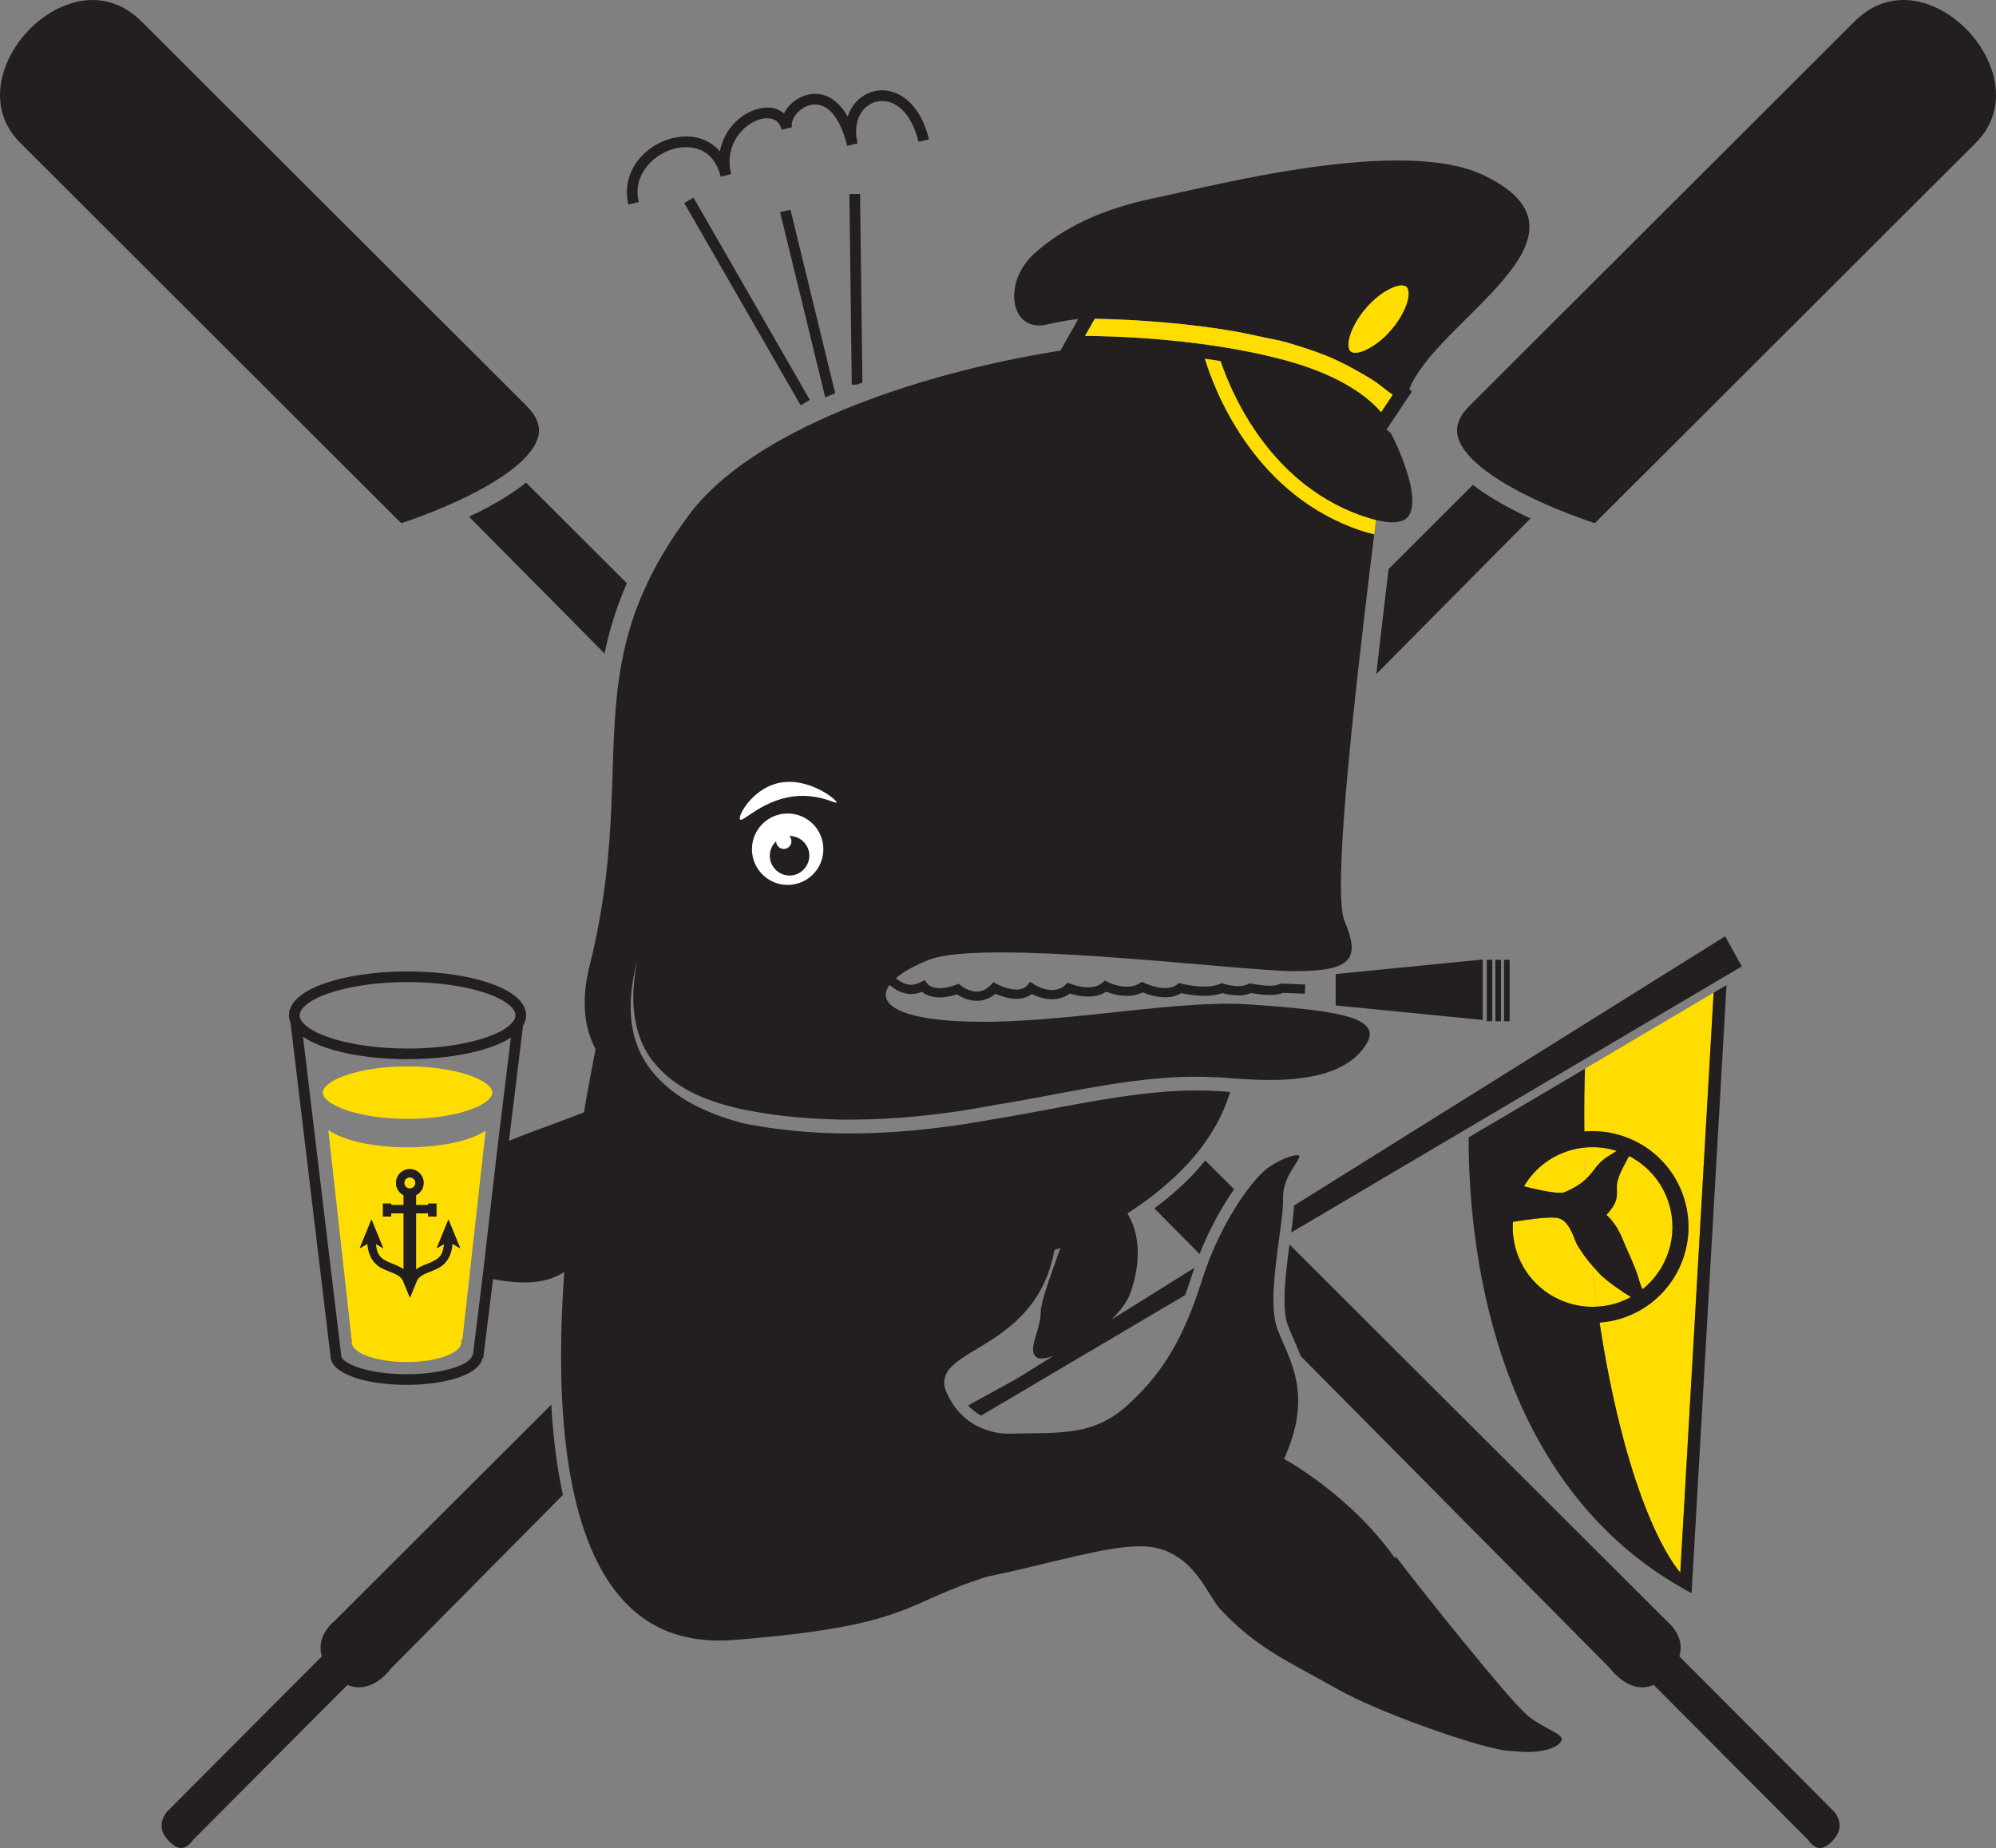 <?xml version="1.0" encoding="UTF-8"?>
<svg id="Layer_1" data-name="Layer 1" xmlns="http://www.w3.org/2000/svg" viewBox="0 0 420.683 389.56">
  <rect x="0" y="0" width="420.683" height="389.56" fill="#808080" stroke="none"/>
  <defs>
    <style>
      .cls-1 {
        fill: #fff;
      }

      .cls-2 {
        fill: #fd0;
      }

      .cls-3 {
        fill: #231f20;
      }
    </style>
  </defs>
  <g>
    <path class="cls-2" d="m333.921,238.521c9.304-.811,18.228,4.939,21.064,14.229,3.258,10.674-2.753,21.969-13.428,25.227-1.47.449-2.95.705-4.422.814.546,3.616,1.176,7.296,1.909,11.016,6.451,32.717,15.099,41.669,15.099,41.669l7.025-122.218-27.119,16.018c-.113,3.279-.2,7.798-.129,13.245Z"/>
    <path class="cls-2" d="m340.781,250.081c-.018,1.981.437,3.127-2.207,6.035,0,0,1.929,1.438,3.383,5.016.643,1.607,1.841,4.143,2.643,6.164.851,2.146.998,3.465,1.603,4.468,5.201-4.185,7.625-11.252,5.557-18.027-1.376-4.507-4.475-8.01-8.351-10.021-.132.158-.224.261-.224.261-.789,1.592-2.389,4.123-2.404,6.105Z"/>
    <path class="cls-2" d="m336.008,246.528c1.422-1.951,2.601-2.599,4.006-3.465,0,0,.301-.194.742-.45-2.148-.686-4.445-.946-6.77-.712.051,2.116.124,4.336.23,6.667.598-.559,1.19-1.213,1.792-2.04Z"/>
    <path class="cls-2" d="m343.746,273.417c-2.016-1.201-4.98-3.305-6.486-4.772-.665-.724-1.195-1.307-1.665-1.846.3,2.818.65,5.704,1.057,8.642,1.304-.078,2.618-.291,3.923-.689,1.122-.343,2.182-.793,3.172-1.334Z"/>
    <path class="cls-2" d="m329.783,251.312c1.632-.732,3.048-1.45,4.433-2.743-.106-2.331-.18-4.551-.23-6.667-1.079.108-2.165.319-3.242.648-4.175,1.274-7.477,4.034-9.543,7.514,3.741.995,7.612,1.683,8.583,1.248Z"/>
    <path class="cls-2" d="m332.385,262.392c-.563-1.049-1.397-4.508-3.473-5.449-.779-.358-2.585-.577-10.039.62-.129,1.974.072,4.001.684,6.005,2.316,7.586,9.509,12.327,17.095,11.873-.406-2.937-.757-5.823-1.057-8.642-1.174-1.345-1.936-2.381-3.21-4.407Z"/>
    <path class="cls-3" d="m353.95,349.156c.288-.947.328-1.828.218-2.628-.395-2.868-2.744-4.686-2.744-4.686l-79.64-79.493c-.059.44-.119.885-.178,1.333-.11.836-.217,1.68-.317,2.528-.319,2.697-.565,5.406-.563,7.801-.002,1.206.067,2.319.207,3.289.115.8.278,1.503.496,2.064.261.696.571,1.424.903,2.186.57,1.311,1.205,2.731,1.785,4.289l58.658,59.21,6.61,6.673s.92,1.302,2.443,2.413c1.157.844,2.662,1.576,4.377,1.547.738-.013,1.516-.17,2.32-.518l32.584,32.697.119.183.016.021.136.179c.127.157.326.378.565.586.496.433,1.085.738,1.65.729.511-.011,1.268-.175,2.472-1.358,1.382-1.412,1.64-2.472,1.657-3.38.03-1.325-.839-2.583-1.057-2.832l-32.72-32.833Z"/>
    <path class="cls-3" d="m110.505,102.027c-.617.484-1.259.953-1.919,1.411-2.192,1.52-4.587,2.898-7.002,4.137-.293.15-.586.303-.879.449-.621.309-1.239.605-1.854.895l.687.693,27.883,28.146c.091-.445.186-.891.286-1.337.17-.764.351-1.529.548-2.296.728-2.839,1.646-5.709,2.804-8.628.264-.666.544-1.336.834-2.008.078-.18.154-.36.233-.541l-21.251-21.212c-.122.098-.247.194-.37.29Z"/>
    <path class="cls-3" d="m253.387,245.4c-.437.513-.88,1.018-1.332,1.51-1.861,2.025-3.85,3.874-5.876,5.55-.523.434-1.049.854-1.575,1.265-.437.34-.874.674-1.311.998l9.535,9.625c.225-.565.454-1.126.689-1.678.285-.666.578-1.32.877-1.966,1.253-2.704,2.612-5.206,4.002-7.431.371-.595.743-1.172,1.117-1.726.198-.294.396-.57.596-.852l-6.079-6.068c-.212.261-.427.518-.643.772Z"/>
    <path class="cls-3" d="m84.561,110.288c.45-.149,1.023-.342,1.701-.579,1.775-.62,4.237-1.529,6.965-2.68.849-.355,1.728-.744,2.615-1.146,4.243-1.922,8.766-4.344,12.166-7.008.461-.361.916-.723,1.331-1.092,2.783-2.45,4.294-4.935,4.261-7.065-.01-1.498-.628-3.149-2.615-5.154C95.819,70.417,46.92,21.601,29.856,4.556h0C26.558,1.282,23.049.016,19.51.001h-.04C14.71.001,9.789,2.489,6.093,6.318,2.379,10.146-.014,15.244,0,20.054c.015,3.579,1.236,7.017,4.302,10.097,8.055,8.047,28.335,28.297,46.603,46.536,15.781,15.758,30.061,30.013,33.655,33.601Z"/>
    <rect class="cls-3" x="156.326" y="38.959" width="2.251" height="49.18" transform="translate(-10.721 86.949) rotate(-29.901)"/>
    <path class="cls-3" d="m174.045,83.728c.66-.285,1.315-.573,1.985-.851l-9.426-38.671-2.187.533,9.51,39.019.118-.029Z"/>
    <path class="cls-3" d="m179.52,81.082l1.079-.014c.386-.146.777-.289,1.166-.434l-.493-39.746-2.25.029.498,40.165Z"/>
    <path class="cls-3" d="m134.628,42.586c-.178-.727-.26-1.429-.26-2.104.002-2.689,1.295-5.031,3.257-6.747,1.956-1.712,4.572-2.73,6.981-2.724,3.276.058,6.129,1.652,7.302,6.234l2.186-.532-.021-.09c-.209-.889-.305-1.733-.305-2.532.002-2.791,1.147-5.072,2.736-6.686,1.583-1.613,3.625-2.49,5.194-2.479,1.564.062,2.556.624,3.046,2.412h.001s0,.001,0,.001l2.184-.535v-.002s0,0,0,0c-.035-.146-.054-.3-.056-.466-.012-.832.523-1.971,1.461-2.845.928-.881,2.19-1.474,3.449-1.47,2.176,0,5.013,1.71,6.767,8.69l.009.038,2.187-.534c-.218-.893-.316-1.728-.316-2.498.031-4.095,2.648-6.417,5.485-6.433,2.73.002,6.095,2.203,7.689,8.619l2.187-.534c-1.675-7.002-5.822-10.339-9.876-10.337-2.067,0-4.025.878-5.441,2.412-.797.858-1.422,1.922-1.816,3.142-1.88-3.358-4.371-4.816-6.873-4.815-2.913.063-5.426,1.861-6.543,4.149-.986-.849-2.26-1.278-3.543-1.244-4.112.042-8.921,3.605-9.971,9.228-1.882-2.161-4.496-3.18-7.121-3.143-5.998.023-12.423,4.814-12.489,11.721,0,.858.104,1.741.324,2.638l2.186-.534Z"/>
    <path class="cls-3" d="m312.178,238.196l-1.32.779-1.32.78c0,.175-.002.345-.002.524.023,20.276,4.144,71.361,45.152,94.547l1.833,1.033.122-2.102,7.247-126.107-1.359.802-1.361.805-7.025,122.218s-8.647-8.952-15.099-41.669c-.733-3.72-1.363-7.399-1.909-11.016,1.472-.109,2.952-.365,4.422-.814,10.675-3.258,16.685-14.553,13.428-25.227-2.836-9.29-11.761-15.041-21.064-14.229-.071-5.447.016-9.966.129-13.245l-21.872,12.92Zm28.396,36.555c-1.305.398-2.619.611-3.923.689-7.586.454-14.778-4.287-17.095-11.873-.611-2.004-.812-4.031-.684-6.005,7.454-1.197,9.26-.979,10.039-.62,2.075.941,2.909,4.4,3.473,5.449,1.273,2.026,2.036,3.062,3.21,4.407.47.539,1,1.122,1.665,1.846,1.506,1.468,4.471,3.571,6.486,4.772-.99.541-2.05.991-3.172,1.334Zm11.185-21.015c2.068,6.775-.355,13.842-5.557,18.027-.605-1.003-.752-2.321-1.603-4.468-.802-2.021-2-4.557-2.643-6.164-1.454-3.577-3.383-5.016-3.383-5.016,2.644-2.908,2.189-4.054,2.207-6.035.016-1.982,1.615-4.514,2.404-6.105,0,0,.092-.102.224-.261,3.876,2.012,6.975,5.515,8.351,10.021Zm-17.774-11.835c2.325-.234,4.622.026,6.77.712-.441.256-.742.45-.742.45-1.404.866-2.584,1.514-4.006,3.465-.602.827-1.194,1.481-1.792,2.04-1.385,1.293-2.801,2.011-4.433,2.743-.971.435-4.842-.253-8.583-1.248,2.065-3.479,5.368-6.239,9.543-7.514,1.077-.329,2.163-.54,3.242-.648Z"/>
    <path class="cls-3" d="m367.102,203.715l-3.496-6.356-90.871,56.773c-.071,1.516-.313,3.486-.607,5.683l37.432-22.11,1.333-.787,1.333-.787,21.908-12.94,27.157-16.042,1.362-.804,1.358-.803,3.091-1.826Z"/>
    <path class="cls-3" d="m322.578,109.274c-.425-.196-.852-.397-1.281-.603-2.049-.982-4.133-2.076-6.131-3.269-1.525-.911-2.997-1.879-4.362-2.902-.126-.095-.253-.189-.378-.285l-17.757,17.725c-.035.289-.069.574-.104.863-.13,1.073-.26,2.152-.391,3.236-.513,4.277-1.025,8.627-1.521,12.967-.068.6-.138,1.2-.205,1.799-.054.474-.106.945-.159,1.417-.07.62-.141,1.24-.209,1.859l32.164-32.468.335-.338Z"/>
    <path class="cls-3" d="m117.751,310.508c-.554-3.287-.973-6.687-1.265-10.177-.074-.877-.142-1.758-.2-2.644-.035-.529-.061-1.065-.091-1.599l-45.839,45.755s-2.348,1.817-2.744,4.685c-.11.8-.07,1.681.218,2.627l-32.702,32.814h0l-.113.144c-.103.137-.25.355-.399.626-.296.549-.57,1.293-.565,2.083.019.912.273,1.968,1.656,3.378,1.207,1.185,1.963,1.35,2.474,1.36.532.006,1.074-.257,1.556-.651.473-.383.803-.846.82-.877h0s.108-.17.108-.17l32.585-32.698c.806.348,1.583.506,2.322.519,1.711.029,3.213-.699,4.369-1.541,1.529-1.112,2.453-2.419,2.453-2.419l7.03-7.097,29.219-29.494c-.16-.73-.311-1.469-.456-2.213-.154-.796-.3-1.6-.437-2.41Z"/>
    <path class="cls-3" d="m328.788,365.946c-.33-.31-.91-.68-1.65-1.09-1.47-.82-3.51-1.78-5.35-3.38-.97-.85-2.66-2.69-4.82-5.19-2.16-2.5-4.78-5.64-7.6-9.08-5.12-6.25-10.81-13.41-15.2-19.1l-.15.38-1.25-1.71c-.06-.07-.15-.18-.24-.31-6.63-8.67-15.16-14.72-18.98-17.18-1.27-.81-2-1.22-2.01-1.22l-.91-.52.41-.97c1.9-4.4,2.57-8.08,2.57-11.26.01-5.45-1.99-9.51-3.6-13.25-.09-.22-.18-.44-.27-.65-.17-.41-.34-.82-.5-1.22-.26-.71-.44-1.49-.57-2.33-.16-.96-.24-2-.26-3.1-.01-.25-.02-.5-.02-.75,0-3.08.38-6.59.8-9.91.03-.19.05-.37.07-.56.05-.37.1-.74.15-1.1.04-.29.08-.57.11-.85l.04-.26c.05-.36.1-.72.14-1.06.06-.41.11-.8.16-1.19.17-1.26.32-2.41.42-3.42.04-.39.07-.75.09-1.09.03-.39.04-.75.05-1.07v-.46c-.01-.13-.01-.26-.01-.4-.01-2.64.99-4.62,1.89-6.09.95-1.45,1.63-2.54,1.55-2.87v-.05l-.01-.05c-.04-.02-.18-.08-.45-.07-1.02-.03-3.24.76-5.62,2.29-1.43.89-3.36,2.93-5.4,5.76-.19.27-.38.54-.57.82s-.39.57-.59.87c-.37.55-.73,1.13-1.1,1.73-1.36,2.22-2.7,4.72-3.92,7.41l-.03.07c-.21.45-.41.9-.6,1.36-.09.21-.17.42-.26.63-.11.26-.21.51-.32.77l-.36.93c-.04.11-.08.23-.12.34-.41,1.09-.8,2.18-1.14,3.3-.15.47-.3.92-.45,1.37-.14.43-.28.86-.42,1.27-.15.43-.3.86-.45,1.28-3.6,10.1-7.87,16.51-14.18,22.3-3.61,3.33-7.2,4.87-11.14,5.53-3.92.67-8.18.53-13.46.66-.08,0-.31.02-.65.02-1.14.01-3.68-.17-6.35-1.47-.3-.14-.6-.3-.91-.48-.28-.16-.56-.33-.83-.52-.9-.61-1.77-1.39-2.58-2.33-.19-.22-.38-.45-.56-.69-.18-.23-.36-.46-.52-.72-.55-.83-1.05-1.76-1.49-2.82-.23-.59-.36-1.18-.36-1.77.04-2.22,1.66-3.66,3.56-4.99,1.94-1.34,4.44-2.67,7.03-4.4,5.16-3.49,10.61-8.42,12.51-17.88l.13-.65.63-.22c0-.01.24-.09.64-.25-1.18,3.35-2.56,7.03-3.4,9.89-.37,1.28-.64,2.39-.73,3.23-.02.2-.04.4-.04.57,0,3.62-2.85,7.8-.96,9.3.1.07.2.15.32.21.19.1.46.14.77.14.64,0,1.5-.19,2.51-.53l-7.47,4.66-.47-.74.42.77-10.42,5.74c.87.93,1.81,1.62,2.75,2.13l43.02-25.41c.44-1.24.88-2.53,1.31-3.9.2-.62.41-1.24.63-1.85l-17.52,10.95c.8-.77,1.53-1.57,2.16-2.39.45-.58.84-1.18,1.17-1.77.33-.58.6-1.16.8-1.75,1.74-5.23,1.99-10.17.31-14.39-.14-.37-.3-.73-.48-1.09-.17-.34-.36-.69-.56-1.03,1.22-.77,2.45-1.61,3.68-2.51.11-.08.21-.15.32-.23l.22-.15c.36-.27.72-.56,1.09-.84.52-.41,1.05-.83,1.57-1.26,2.05-1.68,4.04-3.52,5.89-5.54.45-.49.9-.99,1.33-1.51.22-.25.42-.52.63-.78.21-.26.43-.53.64-.8,2.6-3.38,4.74-7.18,6.1-11.4.06-.18.11-.37.17-.56-5.85-.58-11.83-.34-17.86.33-.45.05-.9.11-1.35.16-.39.05-.79.09-1.19.15-.83.1-1.66.22-2.49.34-3.26.48-6.52,1.04-9.78,1.64-.8.14-1.59.29-2.39.44-.62.12-1.23.23-1.84.34-.18.04-.37.07-.55.11-4.01.75-8.01,1.51-11.97,2.15-4.67.86-9.39,1.57-14.12,2.1-.24.03-.47.05-.71.08-.82.09-1.63.17-2.45.25-1.03.09-2.07.18-3.1.26-3.92.28-7.85.42-11.78.38-.93-.01-1.85-.04-2.78-.07-.44-.01-.89-.02-1.33-.04-.46-.02-.92-.05-1.39-.08-5.25-.29-10.5-.92-15.73-1.99-.11-.03-.21-.06-.32-.09-5.76-1.57-11.66-4-16.14-8.1-1.24-1.14-2.38-2.39-3.37-3.8-3.15-4.41-4.01-9.66-3.62-14.81.03-.39.06-.78.1-1.16.04-.37.09-.73.14-1.1l.01-.07c.26-1.77.64-3.52,1.12-5.2-.39,1.71-.65,3.47-.79,5.24-.04.38-.06.77-.08,1.16-.01.39-.03.79-.03,1.18-.04,5.3,1.27,10.52,4.76,14.47,2.52,2.96,5.76,5.07,9.31,6.62,3.49,1.51,7.28,2.48,11,3.16,5.4.98,10.89,1.52,16.43,1.7.48.02.96.02,1.44.04.44,0,.89.02,1.33.03.95.01,1.89,0,2.84-.01,4.01-.04,8.03-.26,12.04-.63,1.05-.1,2.11-.21,3.16-.33.83-.09,1.66-.19,2.48-.29.25-.03.5-.07.75-.1,3.71-.49,7.4-1.09,11.05-1.8,3.1-.48,6.19-1.05,9.28-1.63.19-.03.38-.07.57-.1.6-.12,1.21-.23,1.82-.35.79-.15,1.59-.3,2.39-.45,3.22-.6,6.45-1.19,9.69-1.71.82-.13,1.64-.26,2.46-.38.39-.06.78-.11,1.17-.16.44-.06.89-.12,1.33-.18,4.37-.56,8.79-.92,13.26-.92.65,0,1.29.02,1.94.03,1.99.05,3.82.11,5.83.32.1.03.16,0,.29.02.36.01.72.03,1.07.05l.09.01c.4.03.79.05,1.18.08,14.39.94,22.23-1.88,25.64-7.56,3.51-5.85-8.2-7.02-24.58-8.19-10.29-.73-24.29,1.31-38.2,2.63-.49.05-.97.09-1.45.13-.39.04-.77.07-1.16.1-.87.08-1.74.15-2.62.22-.46.04-.93.07-1.39.11-.27.02-.55.04-.82.06-.74.05-1.48.09-2.21.14-.48.02-.97.05-1.45.08-.51.02-1.03.05-1.54.07-1.15.05-2.3.09-3.43.11-.95.02-1.89.01-2.83,0-.71,0-1.41-.02-2.11-.04-.27,0-.53-.01-.79-.02-.32-.02-.63-.02-.94-.04-.35-.02-.71-.02-1.06-.04l-.21-.01c-.92-.06-1.79-.13-2.62-.21-.39-.04-.77-.08-1.14-.13-.48-.05-.95-.11-1.4-.18-.18-.03-.35-.05-.53-.08-2.76-.44-4.82-1.04-6.26-1.76-2.85-1.43-3.27-3.3-1.86-5.24,1.09.88,2.41,1.75,4.14,1.88.12.01.24.03.37.03.74,0,1.51-.15,2.32-.47.09.07.19.15.3.22.71.48,1.84.97,3.47.96.34,0,.71-.03,1.09-.07.24-.03.48-.07.73-.11.54-.11,1.11-.25,1.72-.45l.06-.02c.09.07.21.14.33.21.3.19.68.39,1.12.57.29.12.62.24.97.33.54.15,1.13.25,1.78.26h.05l.18-.01c.28-.01.57-.04.87-.1.94-.18,1.92-.61,2.82-1.37.93.41,2.62,1.04,4.44,1.06.94,0,1.97-.22,2.86-.77.13-.08.27-.15.4-.25.53.27,1.32.62,2.26.85.39.1.82.17,1.27.22.23.02.47.04.72.04.2,0,.4-.02.6-.04l.24-.02c.39-.05.79-.14,1.18-.27.6-.19,1.19-.48,1.74-.89.11.04.26.08.39.12.2.06.42.11.67.18.76.18,1.71.35,2.75.35,1.24,0,2.64-.24,3.85-1.04.54.22,1.37.51,2.37.7.52.1,1.1.17,1.7.19l.26.01c.86,0,1.78-.14,2.68-.47.2-.08.4-.15.59-.25l.06-.02.04.02.24.09c.96.37,2.64.91,4.48.92,1.11,0,2.31-.21,3.37-.87.87.19,2.78.55,4.85.56,1.26-.01,2.6-.14,3.82-.58.63.18,1.94.48,3.39.49.86-.01,1.8-.12,2.68-.5.73.13,2.36.4,3.97.41.95-.01,1.89-.08,2.74-.45l4.59.19.1-1.94-5.2-.22-.27.15c-.26.17-1.07.33-1.96.32-.9,0-1.88-.11-2.62-.22-.75-.11-1.27-.22-1.27-.22l-.41-.08-.36.2c-.1.05-.21.1-.32.14-.1.04-.21.07-.32.1-.41.11-.87.17-1.35.17-.44,0-.88-.05-1.29-.1-.31-.05-.61-.1-.86-.15-.59-.13-.94-.25-.95-.25l-.4-.13-.39.17c-.89.39-2.1.55-3.32.55s-2.41-.15-3.3-.31c-.9-.15-1.5-.3-1.5-.3l-.53-.13-.43.33c-.66.52-1.51.72-2.46.72-1.04.01-2.15-.25-2.98-.52-.42-.14-.76-.27-1-.37-.23-.1-.36-.16-.36-.16l-.55-.26-.51.32c-.83.51-1.75.7-2.69.7-1.02,0-2.04-.24-2.78-.48-.73-.24-1.16-.47-1.18-.47l-.66-.34-.56.48c-.82.7-1.88.95-3,.95-.33,0-.66-.03-.97-.06-.26-.03-.51-.07-.75-.12-.29-.05-.56-.12-.8-.18-.41-.11-.7-.21-.88-.28-.11-.04-.18-.07-.2-.07l-.66-.28-.51.47c-.83.76-1.67,1.02-2.54,1.07l-.26.02-.17-.01c-.55-.02-1.09-.13-1.59-.27-.32-.1-.63-.2-.9-.32-.36-.15-.66-.31-.86-.42-.2-.11-.29-.17-.29-.17l-.81-.54-.62.73c-.28.32-.59.53-.93.67-.39.16-.83.23-1.34.24-.93,0-2-.28-2.8-.57-.42-.16-.75-.31-.98-.41-.21-.1-.34-.17-.34-.17l-.74-.4-.57.59c-1.05,1.09-2,1.36-2.9,1.38h-.03c-.38,0-.76-.06-1.12-.16-.45-.12-.87-.29-1.22-.47h-.01c-.17-.09-.32-.18-.46-.26-.1-.07-.2-.13-.27-.18-.18-.12-.24-.18-.24-.18l-.49-.4-.6.22c-.56.21-1.06.35-1.53.46-.72.17-1.35.25-1.86.25h-.06c-.38-.01-.7-.05-.98-.11-.49-.1-.86-.26-1.11-.42-.2-.12-.33-.24-.41-.32l-.08-.09-.2-.3-.31-.47-.86.43c-.23.11-.44.2-.64.28-.56.21-1.03.29-1.44.29-1.02.02-2.11-.55-3.17-1.38.88-.76,2.02-1.52,3.37-2.24.18-.1.36-.19.55-.29.43-.22.89-.43,1.36-.64.5-.23,1.01-.45,1.55-.67.14-.06.3-.11.46-.16,2.23-.78,5.73-1.2,10.05-1.36.89-.04,1.81-.06,2.77-.07.36-.01.73-.01,1.1-.01h.07c.52-.01,1.05-.01,1.59,0h1.17c.91.01,1.84.03,2.79.05,3.46.09,7.15.25,10.94.47.89.05,1.78.1,2.68.16.62.04,1.24.08,1.87.12.26.02.52.04.79.06,17.13,1.16,34.81,3.08,40.94,3.08,11.7,0,14.03-2.34,10.53-10.53-1.78-4.14-.26-23.97,2.13-46.34.05-.44.09-.88.14-1.31.07-.63.14-1.26.21-1.88.11-1.07.23-2.14.35-3.21.48-4.29.98-8.63,1.49-12.93.12-1.08.25-2.16.38-3.23.04-.3.07-.59.11-.89.09-.79.18-1.57.28-2.35.39-3.2.77-6.36,1.15-9.42-1.16-.26-2.42-.64-3.79-1.13-.29-.11-.58-.21-.88-.32-21.22-8.15-29.06-29.17-31.02-35.55.54.08,1.09.16,1.64.24.55.08,1.11.17,1.66.26.13.36.26.75.41,1.16.96,2.62,2.48,6.22,4.74,10.1,4.52,7.75,11.95,16.55,23.64,20.99l.18.07c1.42.53,2.67.92,3.79,1.18,1.37.33,2.52.48,3.44.48.15,0,.29-.01.43-.02,1.58-.08,2.37-.55,2.89-1.16.57-.68.9-1.82.9-3.32.02-2.65-1.02-6.1-2.13-8.97-.63-1.66-1.29-3.13-1.78-4.12-.27-.55-.47-.96-.6-1.2-.27-.23-.54-.45-.81-.68l-.11-.09.15-.23.69-1.02.83-1.26,2.64-3.95,1.04-1.56-.57-.46c5.72-14.74,42.36-32.29,15.75-45.1-17.25-8.31-57.03,2.22-69.5,4.8-11.02,2.27-19.28,6.28-25.27,11.68-6.83,6.17-5.07,16.81,2.7,14.95,2.15-.51,4.35-.89,6.57-1.16l-1.33,2.36-2.44,4.3.11-.01c-31.77,5.04-65.23,17.12-78.27,34.5-4.27,5.69-7.35,10.99-9.61,16.1-.22.48-.43.96-.63,1.43-.08.19-.15.37-.22.56-.28.69-.56,1.37-.81,2.04-1.1,3-1.93,5.94-2.57,8.86-.18.79-.34,1.58-.49,2.36-.08.47-.16.94-.24,1.4-.06.34-.12.69-.17,1.03-2.71,17.52.21,35.24-6.32,61.38-1.33,5.31-1.33,9.82-.31,13.64.21.77.46,1.49.74,2.2.25.62.52,1.23.82,1.81-.34,1.69-.69,3.51-1.05,5.45-.46,2.44-.93,5.06-1.4,7.82-.4.17-.83.34-1.27.51-.41.16-.83.32-1.26.49-3.76,1.43-8.44,3.06-13.27,5.01l2.96-24.23c.41-.68.65-1.42.65-2.22-.01-1.6-.95-2.96-2.3-4.04-4.07-3.22-12.63-5.18-22.69-5.21-6.7,0-12.76.91-17.24,2.44-2.24.76-4.09,1.67-5.45,2.77-1.04.83-1.83,1.83-2.15,2.97h-.13l.04.4c-.03.22-.06.44-.06.67,0,.56.12,1.09.33,1.59l8.41,70.13h-.02c.01,1.18.7,2.13,1.6,2.85,2.71,2.11,8.1,3.3,14.46,3.33,4.22,0,8.05-.57,10.91-1.54,1.43-.49,2.63-1.07,3.54-1.79.75-.6,1.36-1.38,1.54-2.3l.17.02,2.07-16.69c4.29.84,8.79,1.16,12.59-.27.41-.16.81-.33,1.2-.53.43-.21.83-.45,1.23-.72-.43,5.89-.69,11.86-.68,17.75-.01,2.31.04,4.61.12,6.88.02.38.03.75.05,1.13.02.53.05,1.07.07,1.6.05.9.11,1.79.17,2.68.25,3.54.61,6.99,1.12,10.32.13.82.26,1.63.4,2.44.14.75.28,1.5.43,2.23l.03.16c1.08,5.34,2.58,10.27,4.57,14.57,5.15,11.04,13.23,17.92,26.31,17.96,1,0,2.02-.04,3.08-.12,18.87-1.49,27.72-3.43,34.04-5.65,6.3-2.21,10.31-4.84,19.3-7.66l.06-.02.05-.01c13.61-2.84,24.7-6.39,32.12-6.41.94,0,1.83.06,2.66.19,9.14,1.49,11.75,10.54,14.59,13.33,7.74,8.14,14.17,10.75,24.4,16.55,8.45,4.82,28.57,11.92,35.14,12.94.72.11,1.22.14,1.65.15h.12c1.13.13,2.17.19,3.11.19,2.54,0,4.44-.42,5.64-1,1.22-.59,1.63-1.25,1.66-1.64l.01-.09c-.01-.17-.04-.3-.37-.63Zm-44.46-294.35c.35-1.81,1.56-4.32,3.57-6.61,2.59-3.07,5.82-4.81,7.46-4.81l.09.01c.52,0,.78.12.97.28.23.2.45.59.46,1.42.03,1.77-1.26,4.89-3.69,7.67-1.54,1.82-3.3,3.16-4.82,3.96-1.09.57-2.06.87-2.73.84-.52,0-.79-.12-.97-.28-.24-.2-.45-.6-.46-1.43-.01-.31.04-.67.12-1.05Zm-54.66-2.52l1.07-1.89c1.71.03,5.78.14,10.97.5.39.02.82.06,1.22.09,4.16.31,8.91.78,13.68,1.49,2.93.44,5.87.97,8.66,1.61,1.75.4,4.41.85,6.04,1.33,6.72,2,9.76,3.25,13.88,5.49,1.1.6,3.99,2.26,4.82,2.87.73.53,1.19.9,1.76,1.34.28.21.62.5.87.67.34.23.64.44.9.62l-.87,1.3-1.11,1.67-.48.72c-.58-.7-1.38-1.53-2.44-2.43-2.85-2.45-7.66-5.45-15.46-7.85-1.09-.33-2.21-.66-3.42-.96-5.59-1.44-11.29-2.45-16.64-3.16-2.92-.38-5.73-.68-8.37-.91-7.07-.62-12.88-.75-16.06-.76l.98-1.74ZM63.158,214.026c0-.32.1-.68.33-1.07.23-.38.6-.79,1.13-1.22,3.15-2.59,11.44-4.71,21.06-4.71h.22c6.48-.01,12.35.9,16.51,2.32,2.08.7,3.72,1.54,4.77,2.39.53.43.89.84,1.13,1.22.23.39.33.75.33,1.07,0,.41-.16.88-.56,1.4-.22.28-.52.58-.9.88-3.17,2.62-11.57,4.75-21.28,4.72-6.48,0-12.36-.9-16.51-2.32-2.08-.71-3.72-1.54-4.77-2.4-.48-.38-.82-.75-1.06-1.1-.28-.43-.4-.83-.4-1.18Zm38.56,55.07l-2.06,16.65h-.17c0,.22-.14.59-.76,1.09-1.82,1.52-7.04,2.88-13.04,2.84-4.02.01-7.66-.55-10.2-1.42-1.27-.43-2.26-.94-2.86-1.42-.41-.34-.6-.61-.68-.83l-.03-.26-8.06-67.21c4.29,2.93,12.49,4.71,22.04,4.74,6.69-.01,12.76-.92,17.24-2.44,1.78-.61,3.3-1.31,4.54-2.12l-2.69,21.98-3.27,28.4Z"/>
    <path class="cls-3" d="m309.7,85.564c-1.988,2.005-2.604,3.655-2.615,5.153-.006,1.612.798,3.376,2.419,5.229,1.005,1.151,2.303,2.3,3.787,3.409.892.666,1.851,1.316,2.853,1.944,2.973,1.868,6.317,3.528,9.46,4.92,2.51,1.112,4.895,2.058,6.835,2.773,1.566.58,2.842,1.016,3.688,1.295,3.593-3.587,17.873-17.843,33.655-33.602,18.267-18.238,38.549-38.49,46.601-46.536,3.063-3.079,4.283-6.516,4.298-10.095.013-4.813-2.38-9.909-6.092-13.737C410.886,2.478,405.947-.013,401.177,0c-3.539.015-7.048,1.283-10.346,4.555h.001c-17.065,17.047-65.964,65.862-81.132,81.009Z"/>
    <polygon class="cls-3" points="281.508 205.323 281.508 207.867 281.508 209.714 281.508 211.948 289.861 212.772 312.511 215.008 312.511 202.26 287.013 204.779 281.508 205.323"/>
    <polygon class="cls-3" points="313.349 215.274 313.682 215.274 314.521 215.274 314.521 202.325 313.682 202.325 313.349 202.325 313.349 215.274"/>
    <rect class="cls-3" x="315.173" y="202.325" width="1.17" height="12.947"/>
    <rect class="cls-3" x="317.002" y="202.324" width="1.171" height="12.951"/>
    <path class="cls-2" d="m103.442,229.414c-.171-.253-.403-.521-.752-.812-.807-.672-2.092-1.349-3.728-1.919-3.272-1.148-7.927-1.888-13.066-1.886h-.2c-7.61,0-14.177,1.745-16.59,3.805-.349.291-.581.56-.752.812-.129.19-.229.372-.278.538-.039.131-.057.255-.056.37l.024.165c.055.429.335.95,1.061,1.558.804.671,2.092,1.35,3.726,1.919,3.272,1.149,7.925,1.89,13.064,1.888,7.696.031,14.358-1.728,16.794-3.807.726-.606,1.006-1.128,1.061-1.556l.024-.167c0-.115-.017-.239-.056-.37-.049-.166-.149-.348-.278-.538Z"/>
    <path class="cls-2" d="m86.372,248.192c-.641,0-1.16.52-1.162,1.164.002.643.521,1.163,1.162,1.163.645,0,1.166-.52,1.166-1.163s-.521-1.164-1.166-1.164Z"/>
    <path class="cls-2" d="m102.349,238.37c-.938.609-2.073,1.137-3.384,1.594-3.412,1.181-8.004,1.885-13.074,1.889-7.198-.027-13.374-1.367-16.694-3.646l4.916,44.228h.114c-.057.167-.095.337-.095.51l.004.029c.004.183.048.361.115.537.322.855,1.358,1.626,2.887,2.234,2.113.841,5.152,1.372,8.543,1.372s6.433-.531,8.546-1.372c1.53-.608,2.565-1.38,2.887-2.234.066-.176.111-.354.115-.537l.004-.029c0-.173-.038-.343-.095-.51h.314l4.897-44.064Zm-6.994,23.826c-.199,3.287-2.018,4.81-3.754,5.48-1.629.69-2.937,1.022-3.665,2.151l-1.533,3.757-1.538-3.763c-.728-1.121-2.027-1.455-3.647-2.141-1.74-.669-3.568-2.188-3.768-5.484l-1.653.962,2.494-6.112,2.499,6.112-1.57-.912c.241,2.604,1.249,3.116,2.696,3.823.913.406,2.106.749,3.141,1.486v-11.784h-2.601v.672h-1.755v-2.743h1.755v.316h2.601v-2.07c-.946-.482-1.6-1.456-1.6-2.591,0-1.612,1.304-2.918,2.916-2.921,1.614,0,2.92,1.309,2.92,2.921,0,1.136-.655,2.109-1.603,2.592v2.069h2.552v-.316h1.755v2.743h-1.755v-.672h-2.552v11.823c1.052-.77,2.28-1.113,3.213-1.53,1.438-.705,2.443-1.22,2.684-3.817l-1.569.911,2.499-6.112,2.495,6.112-1.655-.963Z"/>
    <path class="cls-3" d="m95.355,262.196c-.199,3.287-2.018,4.81-3.754,5.48-1.629.69-2.937,1.022-3.665,2.151l-1.533,3.757-1.538-3.763c-.728-1.121-2.027-1.455-3.647-2.141-1.74-.669-3.568-2.188-3.768-5.484l-1.653.962,2.494-6.112,2.499,6.112-1.57-.912c.241,2.604,1.249,3.116,2.696,3.823.913.406,2.106.749,3.141,1.486v-11.784h-2.601v.672h-1.755v-2.743h1.755v.316h2.601v-2.07c-.946-.482-1.6-1.456-1.6-2.591,0-1.612,1.304-2.918,2.916-2.921,1.614,0,2.92,1.309,2.92,2.921,0,1.136-.655,2.109-1.603,2.592v2.069h2.552v-.316h1.755v2.743h-1.755v-.672h-2.552v11.823c1.052-.77,2.28-1.113,3.213-1.53,1.438-.705,2.443-1.22,2.684-3.817l-1.569.911,2.499-6.112,2.495,6.112-1.655-.963Zm-8.983-14.004c-.641,0-1.16.52-1.162,1.164.002.643.521,1.163,1.162,1.163.645,0,1.166-.52,1.166-1.163s-.521-1.164-1.166-1.164Z"/>
    <path class="cls-2" d="m284.325,71.595c.35-1.805,1.562-4.32,3.568-6.612,2.592-3.063,5.828-4.804,7.467-4.804h.09c.514.008.779.125.973.287.229.197.445.594.453,1.422.034,1.763-1.26,4.887-3.685,7.671-1.543,1.82-3.303,3.156-4.826,3.953-1.087.569-2.058.872-2.727.845-.515-.004-.785-.124-.969-.28-.236-.204-.453-.601-.461-1.428-.006-.309.043-.671.117-1.053Z"/>
    <path class="cls-2" d="m229.668,69.08l1.07-1.892c1.709.03,5.778.136,10.97.495.394.027.815.061,1.222.092,4.159.31,8.907.78,13.675,1.493,2.935.438,5.869.965,8.661,1.604,1.749.4,4.417.858,6.038,1.339,6.727,1.996,9.767,3.245,13.882,5.488,1.102.6,3.994,2.255,4.827,2.864.725.53,1.183.902,1.757,1.338.278.211.616.505.865.673.346.234.645.443.902.624l-.868,1.301-1.11,1.663-.479.719c-.581-.692-1.378-1.522-2.439-2.431-2.853-2.441-7.662-5.441-15.463-7.841-1.087-.334-2.212-.661-3.418-.969-5.591-1.433-11.288-2.441-16.644-3.152-2.917-.388-5.729-.686-8.37-.917-7.062-.616-12.881-.743-16.058-.759l.981-1.733Z"/>
    <path class="cls-2" d="m289.635,112.625c-1.154-.262-2.417-.642-3.791-1.133-.288-.103-.574-.204-.873-.317-21.218-8.147-29.065-29.167-31.025-35.55.544.077,1.092.156,1.642.239.552.083,1.106.169,1.664.259.123.363.258.748.409,1.163.954,2.622,2.477,6.223,4.738,10.096,4.523,7.757,11.954,16.549,23.639,20.992l.183.066c1.415.533,2.673.92,3.784,1.187l-.369,2.997Z"/>
  </g>
  <circle class="cls-1" cx="166.008" cy="179.01" r="7.526"/>
  <path class="cls-3" d="m169.932,178.153c-.465-.73-1.146-1.306-1.958-1.633-.111-.045-.229-.072-.345-.107-.385-.118-.786-.2-1.21-.2l-.072.007c.247.255.405.592.441.967l.016.157c0,.246-.06.477-.16.687-.259.544-.811.924-1.451.924-.89,0-1.614-.723-1.615-1.609-.814.761-1.33,1.836-1.33,3.038,0,2.3,1.867,4.173,4.172,4.173,1.822,0,3.358-1.183,3.924-2.814.087-.25.149-.509.187-.778.027-.191.059-.382.059-.581,0-.546-.112-1.065-.303-1.543-.097-.242-.216-.47-.354-.687Z"/>
  <path class="cls-1" d="m155.982,172.744c-.564-.639,2.35-6.085,7.551-7.551,6.448-1.817,12.983,3.449,12.783,3.967-.134.345-3.186-1.592-7.875-1.375-7.351.34-11.843,5.656-12.458,4.958Z"/>
</svg>